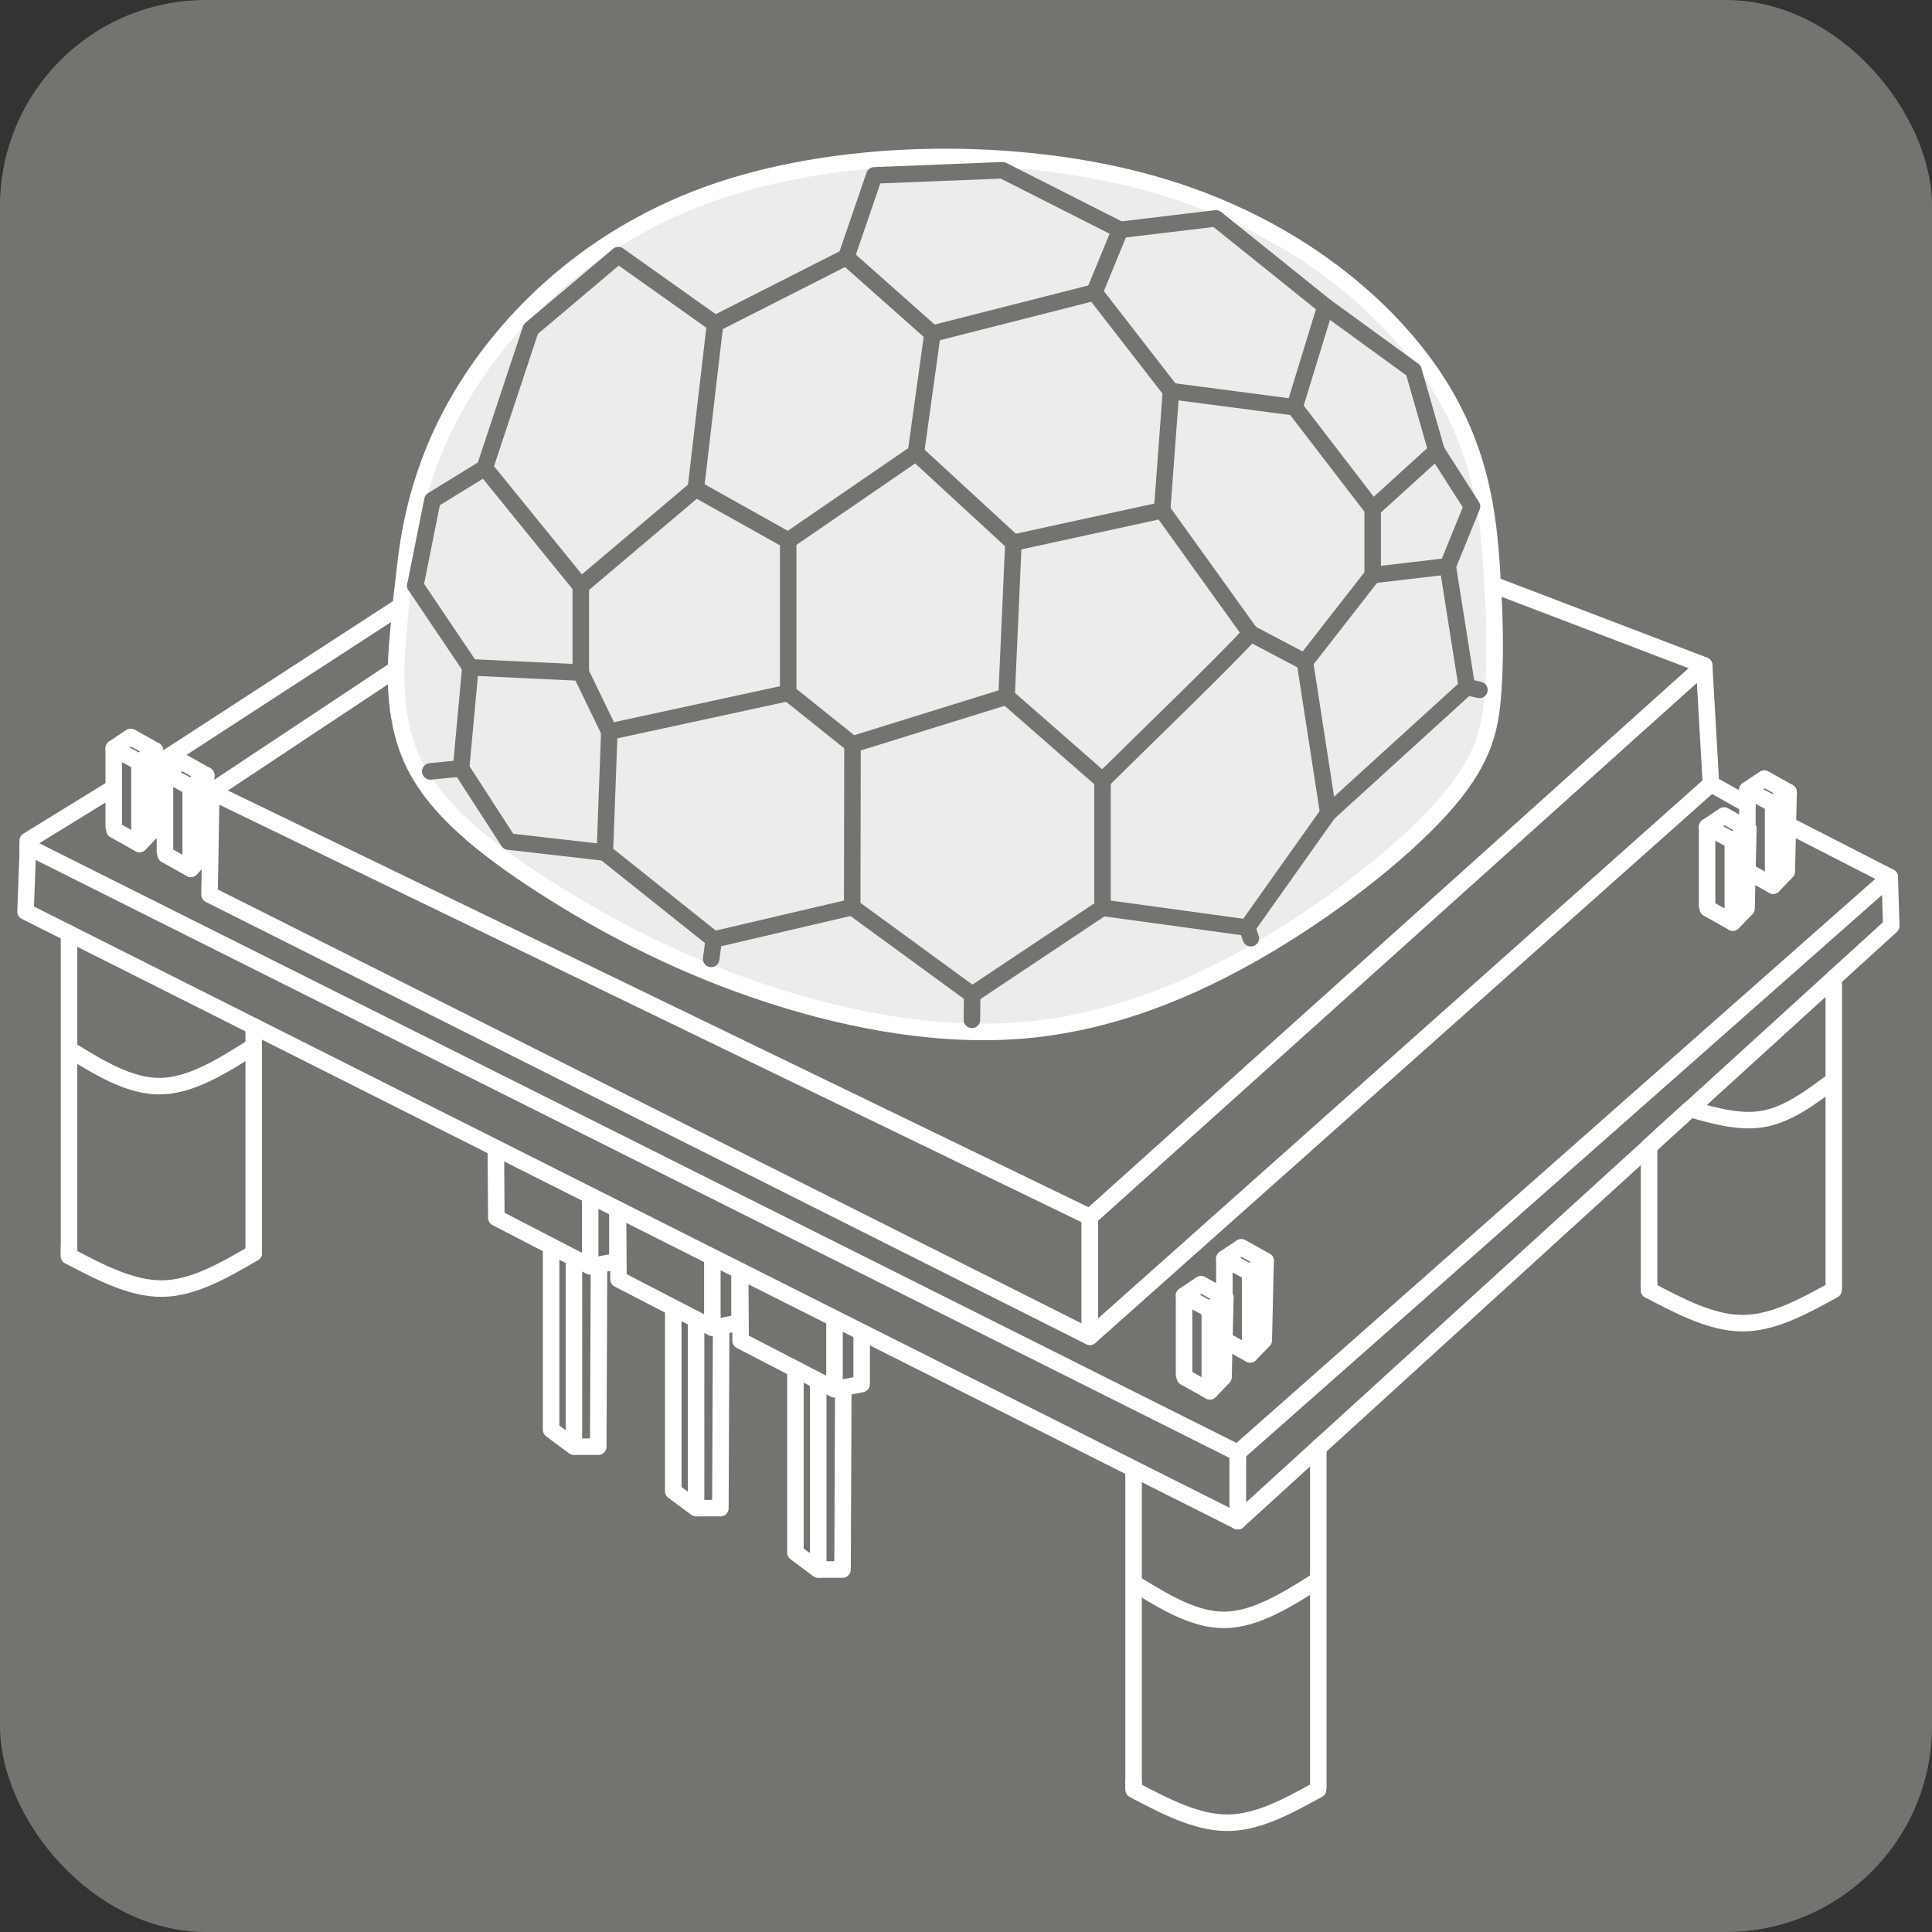 <?xml version="1.0" encoding="UTF-8" standalone="no"?>
<!-- Created with Inkscape (http://www.inkscape.org/) -->

<svg
   xmlns:dc="http://purl.org/dc/elements/1.1/"
   xmlns:cc="http://creativecommons.org/ns#"
   xmlns:rdf="http://www.w3.org/1999/02/22-rdf-syntax-ns#"
   xmlns:svg="http://www.w3.org/2000/svg"
   xmlns="http://www.w3.org/2000/svg"
   xmlns:sodipodi="http://sodipodi.sourceforge.net/DTD/sodipodi-0.dtd"
   xmlns:inkscape="http://www.inkscape.org/namespaces/inkscape"
   width="31px"
   height="31px"
   viewBox="0 0 31 31"
   version="1.1"
   id="SVGRoot"
   sodipodi:docname="disabled.svg"
   inkscape:version="0.92.4 (f8dce91, 2019-08-02)">
  <rect x="0" y="0" width="31" height="31" fill="#333333" stroke="none"/>
  <defs
     id="defs6284">
    <inkscape:path-effect
       effect="bspline"
       id="path-effect5041"
       is_visible="true"
       weight="33.333"
       steps="2"
       helper_size="0"
       apply_no_weight="true"
       apply_with_weight="true"
       only_selected="false" />
    <inkscape:path-effect
       only_selected="false"
       apply_with_weight="true"
       apply_no_weight="true"
       helper_size="0"
       steps="2"
       weight="33.333"
       is_visible="true"
       id="path-effect4925"
       effect="bspline" />
    <inkscape:path-effect
       effect="bspline"
       id="path-effect4921"
       is_visible="true"
       weight="33.333"
       steps="2"
       helper_size="0"
       apply_no_weight="true"
       apply_with_weight="true"
       only_selected="false" />
    <inkscape:path-effect
       effect="bspline"
       id="path-effect4913"
       is_visible="true"
       weight="33.333"
       steps="2"
       helper_size="0"
       apply_no_weight="true"
       apply_with_weight="true"
       only_selected="false" />
    <inkscape:path-effect
       only_selected="false"
       apply_with_weight="true"
       apply_no_weight="true"
       helper_size="0"
       steps="2"
       weight="33.333"
       is_visible="true"
       id="path-effect4909"
       effect="bspline" />
    <inkscape:path-effect
       only_selected="false"
       apply_with_weight="true"
       apply_no_weight="true"
       helper_size="0"
       steps="2"
       weight="33.333"
       is_visible="true"
       id="path-effect4901"
       effect="bspline" />
    <inkscape:path-effect
       effect="bspline"
       id="path-effect4897"
       is_visible="true"
       weight="33.333"
       steps="2"
       helper_size="0"
       apply_no_weight="true"
       apply_with_weight="true"
       only_selected="false" />
    <inkscape:path-effect
       effect="bspline"
       id="path-effect5041-3"
       is_visible="true"
       weight="33.333"
       steps="2"
       helper_size="0"
       apply_no_weight="true"
       apply_with_weight="true"
       only_selected="false" />
    <inkscape:path-effect
       only_selected="false"
       apply_with_weight="true"
       apply_no_weight="true"
       helper_size="0"
       steps="2"
       weight="33.333"
       is_visible="true"
       id="path-effect4925-6"
       effect="bspline" />
    <inkscape:path-effect
       effect="bspline"
       id="path-effect4921-0"
       is_visible="true"
       weight="33.333"
       steps="2"
       helper_size="0"
       apply_no_weight="true"
       apply_with_weight="true"
       only_selected="false" />
    <inkscape:path-effect
       effect="bspline"
       id="path-effect4913-6"
       is_visible="true"
       weight="33.333"
       steps="2"
       helper_size="0"
       apply_no_weight="true"
       apply_with_weight="true"
       only_selected="false" />
    <inkscape:path-effect
       only_selected="false"
       apply_with_weight="true"
       apply_no_weight="true"
       helper_size="0"
       steps="2"
       weight="33.333"
       is_visible="true"
       id="path-effect4909-2"
       effect="bspline" />
    <inkscape:path-effect
       only_selected="false"
       apply_with_weight="true"
       apply_no_weight="true"
       helper_size="0"
       steps="2"
       weight="33.333"
       is_visible="true"
       id="path-effect4901-6"
       effect="bspline" />
    <inkscape:path-effect
       effect="bspline"
       id="path-effect4897-1"
       is_visible="true"
       weight="33.333"
       steps="2"
       helper_size="0"
       apply_no_weight="true"
       apply_with_weight="true"
       only_selected="false" />
    <inkscape:path-effect
       effect="bspline"
       id="path-effect5041-9"
       is_visible="true"
       weight="33.333"
       steps="2"
       helper_size="0"
       apply_no_weight="true"
       apply_with_weight="true"
       only_selected="false" />
    <inkscape:path-effect
       only_selected="false"
       apply_with_weight="true"
       apply_no_weight="true"
       helper_size="0"
       steps="2"
       weight="33.333"
       is_visible="true"
       id="path-effect4925-5"
       effect="bspline" />
    <inkscape:path-effect
       effect="bspline"
       id="path-effect4921-04"
       is_visible="true"
       weight="33.333"
       steps="2"
       helper_size="0"
       apply_no_weight="true"
       apply_with_weight="true"
       only_selected="false" />
    <inkscape:path-effect
       effect="bspline"
       id="path-effect4913-8"
       is_visible="true"
       weight="33.333"
       steps="2"
       helper_size="0"
       apply_no_weight="true"
       apply_with_weight="true"
       only_selected="false" />
    <inkscape:path-effect
       only_selected="false"
       apply_with_weight="true"
       apply_no_weight="true"
       helper_size="0"
       steps="2"
       weight="33.333"
       is_visible="true"
       id="path-effect4909-7"
       effect="bspline" />
    <inkscape:path-effect
       only_selected="false"
       apply_with_weight="true"
       apply_no_weight="true"
       helper_size="0"
       steps="2"
       weight="33.333"
       is_visible="true"
       id="path-effect4901-1"
       effect="bspline" />
    <inkscape:path-effect
       effect="bspline"
       id="path-effect4897-7"
       is_visible="true"
       weight="33.333"
       steps="2"
       helper_size="0"
       apply_no_weight="true"
       apply_with_weight="true"
       only_selected="false" />
  </defs>
  <sodipodi:namedview
     id="base"
     pagecolor="#ffffff"
     bordercolor="#666666"
     borderopacity="1.0"
     inkscape:pageopacity="0.0"
     inkscape:pageshadow="2"
     inkscape:zoom="8.2580645"
     inkscape:cx="2.7519401"
     inkscape:cy="23.24277"
     inkscape:document-units="px"
     inkscape:current-layer="layer1"
     showgrid="false"
     inkscape:window-width="1327"
     inkscape:window-height="713"
     inkscape:window-x="39"
     inkscape:window-y="27"
     inkscape:window-maximized="1"
     inkscape:grid-bbox="true" />
  <g
     inkscape:label="Layer 1"
     inkscape:groupmode="layer"
     id="layer1">
    <rect
       style="opacity:1;fill:#737370;fill-opacity:1;stroke:none;stroke-width:5;stroke-linecap:round;stroke-linejoin:round;stroke-miterlimit:4;stroke-dasharray:none;stroke-dashoffset:0;stroke-opacity:0"
       id="rect4854"
       width="31"
       height="31"
       x="0"
       y="0"
       ry="3.307" />
    <path
       style="fill:none;stroke:#ffffff;stroke-width:0.265px;stroke-linecap:round;stroke-linejoin:round;stroke-opacity:1"
       d="m 0.445,13.586 v 0.083 l -0.035,0.957 19.45,9.782 v -1.097 z"
       id="path4863"
       inkscape:connector-curvature="0"
       sodipodi:nodetypes="cccccc" />
    <path
       style="fill:none;stroke:#ffffff;stroke-width:0.265px;stroke-linecap:butt;stroke-linejoin:round;stroke-opacity:1"
       d="m 19.86,23.311 10.462,-9.237 0.024,0.782 -10.486,9.552 z"
       id="path4865"
       inkscape:connector-curvature="0"
       sodipodi:nodetypes="ccccc" />
    <path
       style="fill:none;stroke:#ffffff;stroke-width:0.265px;stroke-linecap:butt;stroke-linejoin:round;stroke-opacity:1"
       d="m 7.946,18.416 0.01,0.005 0.008,1.119 1.506,0.78 v -1.137"
       id="path4867"
       inkscape:connector-curvature="0"
       sodipodi:nodetypes="ccccc" />
    <path
       style="fill:none;stroke:#ffffff;stroke-width:0.265px;stroke-linecap:butt;stroke-linejoin:round;stroke-opacity:1"
       d="m 9.209,20.184 v 3.029 l -0.366,-0.272 v -2.947"
       id="path4869"
       inkscape:connector-curvature="0" />
    <path
       style="fill:none;stroke:#ffffff;stroke-width:0.265px;stroke-linecap:butt;stroke-linejoin:round;stroke-opacity:1"
       d="m 9.209,23.213 h 0.39 l 0.012,-2.882"
       id="path4871"
       inkscape:connector-curvature="0"
       sodipodi:nodetypes="ccc" />
    <path
       style="fill:none;stroke:#ffffff;stroke-width:0.265px;stroke-linecap:butt;stroke-linejoin:round;stroke-opacity:1"
       d="m 9.47,20.319 0.436,-0.083 v -0.835"
       id="path4873"
       inkscape:connector-curvature="0" />
    <path
       sodipodi:nodetypes="ccccc"
       inkscape:connector-curvature="0"
       id="path4875"
       d="m 9.906,19.402 0.01,0.005 0.008,1.119 1.506,0.78 v -1.137"
       style="fill:none;stroke:#ffffff;stroke-width:0.265px;stroke-linecap:butt;stroke-linejoin:round;stroke-opacity:1" />
    <path
       inkscape:connector-curvature="0"
       id="path4877"
       d="m 11.169,21.17 v 3.029 l -0.366,-0.272 v -2.947"
       style="fill:none;stroke:#ffffff;stroke-width:0.265px;stroke-linecap:butt;stroke-linejoin:round;stroke-opacity:1" />
    <path
       sodipodi:nodetypes="ccc"
       inkscape:connector-curvature="0"
       id="path4879"
       d="m 11.169,24.199 h 0.39 l 0.012,-2.882"
       style="fill:none;stroke:#ffffff;stroke-width:0.265px;stroke-linecap:butt;stroke-linejoin:round;stroke-opacity:1" />
    <path
       inkscape:connector-curvature="0"
       id="path4881"
       d="m 11.43,21.305 0.436,-0.083 v -0.835"
       style="fill:none;stroke:#ffffff;stroke-width:0.265px;stroke-linecap:butt;stroke-linejoin:round;stroke-opacity:1" />
    <path
       style="fill:none;stroke:#ffffff;stroke-width:0.265px;stroke-linecap:butt;stroke-linejoin:round;stroke-opacity:1"
       d="m 11.866,20.388 0.01,0.005 0.008,1.119 1.506,0.78 v -1.137"
       id="path4883"
       inkscape:connector-curvature="0"
       sodipodi:nodetypes="ccccc" />
    <path
       style="fill:none;stroke:#ffffff;stroke-width:0.265px;stroke-linecap:butt;stroke-linejoin:round;stroke-opacity:1"
       d="m 13.129,22.156 v 3.029 l -0.366,-0.272 v -2.947"
       id="path4885"
       inkscape:connector-curvature="0" />
    <path
       style="fill:none;stroke:#ffffff;stroke-width:0.265px;stroke-linecap:butt;stroke-linejoin:round;stroke-opacity:1"
       d="m 13.129,25.184 h 0.39 l 0.012,-2.882"
       id="path4887"
       inkscape:connector-curvature="0"
       sodipodi:nodetypes="ccc" />
    <path
       style="fill:none;stroke:#ffffff;stroke-width:0.265px;stroke-linecap:butt;stroke-linejoin:round;stroke-opacity:1"
       d="m 13.39,22.291 0.436,-0.083 v -0.835"
       id="path4889"
       inkscape:connector-curvature="0" />
    <path
       style="fill:none;stroke:#ffffff;stroke-width:0.265px;stroke-linecap:round;stroke-linejoin:round;stroke-opacity:1"
       d="m 1.108,14.977 v 5.177"
       id="path4891"
       inkscape:connector-curvature="0" />
    <path
       style="fill:none;stroke:#ffffff;stroke-width:0.265px;stroke-linecap:round;stroke-linejoin:round;stroke-opacity:1"
       d="m 4.071,16.467 v 3.639"
       id="path4893"
       inkscape:connector-curvature="0" />
    <path
       style="fill:none;stroke:#ffffff;stroke-width:0.265px;stroke-linecap:round;stroke-linejoin:round;stroke-opacity:1"
       d="m -202.7,156.493 c 0,0 0,0.148 0,0.148 0.504,0.265 1.009,0.53 1.503,0.522 0.494,-0.008 0.978,-0.289 1.461,-0.569"
       id="path4895"
       inkscape:connector-curvature="0"
       inkscape:path-effect="#path-effect4897"
       inkscape:original-d="m -202.69998,156.49325 v 0.14765 c 0,0 1.0089,0.52986 1.51295,0.79519 0.48382,-0.28108 0.96737,-0.56189 1.45065,-0.84244"
       sodipodi:nodetypes="cccc"
       transform="translate(203.808,-136.487)" />
    <path
       sodipodi:nodetypes="cccc"
       inkscape:original-d="m -202.64832,156.53459 v 0 c 0,0 0.97446,0.60074 1.46129,0.9015 0.50104,-0.31651 1.00181,-0.63277 1.50231,-0.94875"
       inkscape:path-effect="#path-effect4901"
       inkscape:connector-curvature="0"
       id="path4899"
       d="m -202.648,156.535 c 0,0 0,0 0,0 0.487,0.3 0.974,0.601 1.468,0.593 0.494,-0.008 0.995,-0.324 1.495,-0.64"
       style="fill:none;stroke:#ffffff;stroke-width:0.265px;stroke-linecap:butt;stroke-linejoin:round;stroke-opacity:1"
       transform="translate(203.756,-139.7)" />
    <path
       inkscape:connector-curvature="0"
       id="path4903"
       d="m 18.189,23.541 v 5.177"
       style="fill:none;stroke:#ffffff;stroke-width:0.265px;stroke-linecap:butt;stroke-linejoin:round;stroke-opacity:1" />
    <path
       inkscape:connector-curvature="0"
       id="path4905"
       d="m 21.153,23.229 v 5.441"
       style="fill:none;stroke:#ffffff;stroke-width:0.265;stroke-linecap:round;stroke-linejoin:round;stroke-miterlimit:4;stroke-dasharray:none;stroke-opacity:1" />
    <path
       sodipodi:nodetypes="cccc"
       inkscape:original-d="m -202.69998,156.52278 -4e-5,0.11812 c 0,0 1.0089,0.52986 1.51295,0.79519 0.48294,-0.2664 0.96562,-0.53254 1.44802,-0.79841"
       inkscape:path-effect="#path-effect4909"
       inkscape:connector-curvature="0"
       id="path4907"
       d="m -202.7,156.523 c 0,0 -4e-5,0.118 -4e-5,0.118 0.504,0.265 1.009,0.53 1.502,0.53 0.494,-6.5e-4 0.976,-0.267 1.459,-0.533"
       style="fill:none;stroke:#ffffff;stroke-width:0.265px;stroke-linecap:round;stroke-linejoin:round;stroke-opacity:1"
       transform="translate(220.889,-127.924)" />
    <path
       transform="translate(220.838,-131.136)"
       style="fill:none;stroke:#ffffff;stroke-width:0.265px;stroke-linecap:butt;stroke-linejoin:round;stroke-opacity:1"
       d="m -202.648,156.535 c 0,0 0,0 0,0 0.487,0.3 0.974,0.601 1.468,0.593 0.494,-0.008 0.995,-0.324 1.495,-0.64"
       id="path4911"
       inkscape:connector-curvature="0"
       inkscape:path-effect="#path-effect4913"
       inkscape:original-d="m -202.64832,156.53459 v 0 c 0,0 0.97446,0.60074 1.46129,0.9015 0.50104,-0.31651 1.00181,-0.63277 1.50231,-0.94875"
       sodipodi:nodetypes="cccc" />
    <path
       style="fill:none;stroke:#ffffff;stroke-width:0.265;stroke-linecap:round;stroke-linejoin:round;stroke-miterlimit:4;stroke-dasharray:none;stroke-opacity:1"
       d="m 26.46,18.394 v 2.307"
       id="path4915"
       inkscape:connector-curvature="0" />
    <path
       style="fill:none;stroke:#ffffff;stroke-width:0.265;stroke-linecap:round;stroke-linejoin:round;stroke-miterlimit:4;stroke-dasharray:none;stroke-opacity:1"
       d="m 29.424,15.694 v 4.96"
       id="path4917"
       inkscape:connector-curvature="0" />
    <path
       transform="translate(229.16,-135.94)"
       style="fill:none;stroke:#ffffff;stroke-width:0.265px;stroke-linecap:round;stroke-linejoin:round;stroke-opacity:1"
       d="m -202.7,156.523 c 0,0 -4e-5,0.118 -4e-5,0.118 0.504,0.265 1.009,0.53 1.502,0.53 0.494,-6.5e-4 0.976,-0.267 1.459,-0.533"
       id="path4919"
       inkscape:connector-curvature="0"
       inkscape:path-effect="#path-effect4921"
       inkscape:original-d="m -202.69998,156.52278 -4e-5,0.11812 c 0,0 1.0089,0.52986 1.51295,0.79519 0.48294,-0.2664 0.96562,-0.53254 1.44802,-0.79841"
       sodipodi:nodetypes="cccc" />
    <path
       sodipodi:nodetypes="cccc"
       inkscape:original-d="m -202.64832,157.54637 0.65735,-0.59892 c 0,0 0.8202,0.23084 1.2299,0.34665 0.35905,-0.26918 0.71784,-0.53811 1.07635,-0.80676"
       inkscape:path-effect="#path-effect4925"
       inkscape:connector-curvature="0"
       id="path4923"
       d="m -202.648,157.546 c 0,0 0.657,-0.599 0.657,-0.599 0.41,0.116 0.82,0.231 1.205,0.154 0.384,-0.077 0.743,-0.346 1.102,-0.614"
       style="fill:none;stroke:#ffffff;stroke-width:0.265px;stroke-linecap:butt;stroke-linejoin:round;stroke-opacity:1"
       transform="translate(229.108,-139.153)" />
    <path
       style="fill:none;stroke:#ffffff;stroke-width:0.265px;stroke-linecap:round;stroke-linejoin:round;stroke-opacity:1"
       d="m 1.837,13.318 -0.012,-0.047 v -1.264 l 0.413,0.224 -3e-5,1.311 z"
       id="path4927"
       inkscape:connector-curvature="0"
       sodipodi:nodetypes="cccccc" />
    <path
       style="fill:none;stroke:#ffffff;stroke-width:0.265px;stroke-linecap:round;stroke-linejoin:round;stroke-opacity:1"
       d="m 2.239,12.231 0.248,-0.189 -0.39,-0.218 -0.272,0.183"
       id="path4929"
       inkscape:connector-curvature="0"
       sodipodi:nodetypes="cccc" />
    <path
       style="fill:none;stroke:#ffffff;stroke-width:0.265px;stroke-linecap:round;stroke-linejoin:round;stroke-opacity:1"
       d="m 2.239,13.542 0.219,-0.227 0.029,-1.273"
       id="path4931"
       inkscape:connector-curvature="0"
       sodipodi:nodetypes="ccc" />
    <path
       style="fill:none;stroke:#ffffff;stroke-width:0.265px;stroke-linecap:round;stroke-linejoin:round;stroke-opacity:1"
       d="m 2.659,13.716 -0.012,-0.047 v -1.264 l 0.413,0.224 -3e-5,1.311 z"
       id="path4927-7"
       inkscape:connector-curvature="0"
       sodipodi:nodetypes="cccccc" />
    <path
       style="fill:none;stroke:#ffffff;stroke-width:0.265px;stroke-linecap:round;stroke-linejoin:round;stroke-opacity:1"
       d="m 3.061,12.629 0.248,-0.189 -0.39,-0.218 -0.272,0.183"
       id="path4929-5"
       inkscape:connector-curvature="0"
       sodipodi:nodetypes="cccc" />
    <path
       style="fill:none;stroke:#ffffff;stroke-width:0.265px;stroke-linecap:round;stroke-linejoin:round;stroke-opacity:1"
       d="m 3.061,13.94 0.219,-0.227 0.029,-1.273"
       id="path4931-3"
       inkscape:connector-curvature="0"
       sodipodi:nodetypes="ccc" />
    <path
       style="fill:none;stroke:#ffffff;stroke-width:0.265px;stroke-linecap:round;stroke-linejoin:round;stroke-opacity:1"
       d="m 19.011,22.099 -0.012,-0.047 v -1.264 l 0.413,0.224 -3e-5,1.311 z"
       id="path4927-5"
       inkscape:connector-curvature="0"
       sodipodi:nodetypes="cccccc" />
    <path
       style="fill:none;stroke:#ffffff;stroke-width:0.265px;stroke-linecap:round;stroke-linejoin:round;stroke-opacity:1"
       d="m 19.413,21.012 0.248,-0.189 -0.39,-0.218 -0.272,0.183"
       id="path4929-6"
       inkscape:connector-curvature="0"
       sodipodi:nodetypes="cccc" />
    <path
       style="fill:none;stroke:#ffffff;stroke-width:0.265px;stroke-linecap:round;stroke-linejoin:round;stroke-opacity:1"
       d="m 19.413,22.323 0.219,-0.227 0.029,-1.273"
       id="path4931-2"
       inkscape:connector-curvature="0"
       sodipodi:nodetypes="ccc" />
    <path
       sodipodi:nodetypes="cccccc"
       inkscape:connector-curvature="0"
       id="path4975"
       d="m 19.658,21.507 -0.012,-0.047 v -1.264 l 0.413,0.224 -3e-5,1.311 z"
       style="fill:none;stroke:#ffffff;stroke-width:0.265px;stroke-linecap:round;stroke-linejoin:round;stroke-opacity:1" />
    <path
       sodipodi:nodetypes="cccc"
       inkscape:connector-curvature="0"
       id="path4977"
       d="m 20.059,20.42 0.248,-0.189 -0.39,-0.218 -0.272,0.183"
       style="fill:none;stroke:#ffffff;stroke-width:0.265px;stroke-linecap:round;stroke-linejoin:round;stroke-opacity:1" />
    <path
       sodipodi:nodetypes="ccc"
       inkscape:connector-curvature="0"
       id="path4979"
       d="m 20.059,21.731 0.219,-0.227 0.029,-1.273"
       style="fill:none;stroke:#ffffff;stroke-width:0.265px;stroke-linecap:round;stroke-linejoin:round;stroke-opacity:1" />
    <path
       style="fill:none;stroke:#ffffff;stroke-width:0.265px;stroke-linecap:round;stroke-linejoin:round;stroke-opacity:1"
       d="m 27.403,14.578 -0.012,-0.047 v -1.264 l 0.413,0.224 -2.9e-5,1.311 z"
       id="path4927-5-9"
       inkscape:connector-curvature="0"
       sodipodi:nodetypes="cccccc" />
    <path
       style="fill:none;stroke:#ffffff;stroke-width:0.265px;stroke-linecap:round;stroke-linejoin:round;stroke-opacity:1"
       d="m 27.805,13.492 0.248,-0.189 -0.39,-0.218 -0.272,0.183"
       id="path4929-6-1"
       inkscape:connector-curvature="0"
       sodipodi:nodetypes="cccc" />
    <path
       style="fill:none;stroke:#ffffff;stroke-width:0.265px;stroke-linecap:round;stroke-linejoin:round;stroke-opacity:1"
       d="m 27.805,14.803 0.219,-0.227 0.029,-1.273"
       id="path4931-2-2"
       inkscape:connector-curvature="0"
       sodipodi:nodetypes="ccc" />
    <path
       sodipodi:nodetypes="cccccc"
       inkscape:connector-curvature="0"
       id="path4975-7"
       d="m 28.05,13.986 -0.012,-0.047 v -1.264 l 0.413,0.224 -2.9e-5,1.311 z"
       style="fill:none;stroke:#ffffff;stroke-width:0.265px;stroke-linecap:round;stroke-linejoin:round;stroke-opacity:1" />
    <path
       sodipodi:nodetypes="cccc"
       inkscape:connector-curvature="0"
       id="path4977-0"
       d="m 28.451,12.9 0.248,-0.189 -0.39,-0.218 -0.272,0.183"
       style="fill:none;stroke:#ffffff;stroke-width:0.265px;stroke-linecap:round;stroke-linejoin:round;stroke-opacity:1" />
    <path
       sodipodi:nodetypes="ccc"
       inkscape:connector-curvature="0"
       id="path4979-9"
       d="m 28.451,14.211 0.219,-0.227 0.029,-1.273"
       style="fill:none;stroke:#ffffff;stroke-width:0.265px;stroke-linecap:round;stroke-linejoin:round;stroke-opacity:1" />
    <path
       style="fill:none;stroke:#ffffff;stroke-width:0.265px;stroke-linecap:round;stroke-linejoin:round;stroke-opacity:1"
       d="m 0.445,13.669 v -0.18 L 1.826,12.639"
       id="path5011"
       inkscape:connector-curvature="0"
       sodipodi:nodetypes="ccc" />
    <path
       style="fill:none;stroke:#ffffff;stroke-width:0.265px;stroke-linecap:round;stroke-linejoin:round;stroke-opacity:1"
       d="M 2.481,12.287 6.429,9.723"
       id="path5013"
       inkscape:connector-curvature="0" />
    <path
       style="fill:none;stroke:#ffffff;stroke-width:0.265px;stroke-linecap:round;stroke-linejoin:round;stroke-opacity:1"
       d="m 30.322,14.073 -1.635,-0.838"
       id="path5025"
       inkscape:connector-curvature="0" />
    <path
       style="fill:none;stroke:#ffffff;stroke-width:0.265px;stroke-linecap:round;stroke-linejoin:round;stroke-opacity:1"
       d="m 28.038,12.905 v 0 l -0.585,-0.326"
       id="path5027"
       inkscape:connector-curvature="0"
       sodipodi:nodetypes="ccc" />
    <path
       style="fill:none;stroke:#ffffff;stroke-width:0.265px;stroke-linecap:round;stroke-linejoin:round;stroke-opacity:1"
       d="m 27.453,12.579 -9.965,8.87 v -1.921 l 9.856,-8.853 z"
       id="path5029"
       inkscape:connector-curvature="0" />
    <path
       style="fill:none;stroke:#ffffff;stroke-width:0.265px;stroke-linecap:round;stroke-linejoin:round;stroke-opacity:1"
       d="m 17.487,21.449 v 0 l -14.125,-7.095 0.028,-1.652 14.097,6.826 z"
       id="path5031"
       inkscape:connector-curvature="0"
       sodipodi:nodetypes="cccccc" />
    <path
       style="fill:none;stroke:#ffffff;stroke-width:0.265px;stroke-linecap:round;stroke-linejoin:round;stroke-opacity:1"
       d="m 3.39,12.702 v 0 l 2.956,-1.961"
       id="path5033"
       inkscape:connector-curvature="0" />
    <path
       style="fill:none;stroke:#ffffff;stroke-width:0.265px;stroke-linecap:round;stroke-linejoin:round;stroke-opacity:1"
       d="m 27.343,10.675 v 0 L 23.986,9.393"
       id="path5035"
       inkscape:connector-curvature="0" />
    <path
       style="fill:#ebeded;fill-opacity:1;stroke:#ffffff;stroke-width:0.265px;stroke-linecap:butt;stroke-linejoin:miter;stroke-opacity:1"
       d="m -197.316,145.67 c 0.062,-0.54 0.187,-1.619 0.917,-2.841 0.73,-1.222 2.063,-2.587 4.122,-3.281 2.059,-0.694 4.843,-0.716 6.987,-0.103 2.144,0.612 3.647,1.86 4.452,3.038 0.805,1.178 0.91,2.288 0.966,3.134 0.056,0.846 0.061,1.429 0.022,1.972 -0.039,0.542 -0.122,1.043 -0.722,1.748 -0.599,0.705 -1.715,1.614 -2.931,2.333 -1.217,0.719 -2.533,1.246 -3.949,1.354 -1.416,0.108 -2.931,-0.204 -4.249,-0.658 -1.317,-0.454 -2.436,-1.05 -3.389,-1.662 -0.952,-0.613 -1.737,-1.242 -2.091,-1.994 -0.354,-0.752 -0.276,-1.626 -0.237,-2.063 0.039,-0.437 0.039,-0.437 0.101,-0.977 z"
       id="path5039"
       inkscape:connector-curvature="0"
       inkscape:path-effect="#path-effect5041"
       inkscape:original-d="m -197.37854,146.20987 c 0.12523,-1.07953 0.2502,-2.15878 0.3749,-3.23778 1.33415,-1.36541 2.66802,-2.73055 4.00164,-4.09542 2.78432,-0.0225 5.56837,-0.0448 8.35217,-0.0668 1.50347,1.24684 3.00705,2.49425 4.51017,3.74177 0.1061,1.10932 0.21193,2.21892 0.31749,3.32877 0.006,0.58296 0.0113,1.16597 0.0166,1.74935 -0.0833,0.5011 -0.16678,1.002 -0.25056,1.50339 -1.11534,0.90912 -2.23061,1.81823 -3.34683,2.72816 -1.31701,0.52732 -2.63324,1.05449 -3.95059,1.58226 -1.51531,-0.31236 -3.03039,-0.62436 -4.54596,-0.93614 -1.1191,-0.59612 -2.23797,-1.19172 -3.35756,-1.7873 -0.78495,-0.62956 -1.56996,-1.2587 -2.35533,-1.88766 0.0782,-0.87438 0.15617,-1.74865 0.23386,-2.62258 z"
       sodipodi:nodetypes="cccccccccccccc"
       transform="translate(203.808,-136.487)" />
    <path
       style="fill:none;stroke:#737370;stroke-width:0.265;stroke-linecap:round;stroke-linejoin:round;stroke-miterlimit:4;stroke-dasharray:none;stroke-opacity:1"
       d="m 13.679,11.944 2.472,-0.768 0.11,-2.468 -1.565,-1.441 -2.049,1.406 v 2.445 z"
       id="path5043"
       inkscape:connector-curvature="0"
       sodipodi:nodetypes="ccccccc" />
    <path
       style="fill:none;stroke:#737370;stroke-width:0.265px;stroke-linecap:round;stroke-linejoin:miter;stroke-opacity:1"
       d="m 16.261,8.708 2.386,-0.52 1.417,1.973 c -0.406,0.45 -1.65,1.646 -2.374,2.362 l -1.539,-1.347"
       id="path5045"
       inkscape:connector-curvature="0"
       sodipodi:nodetypes="ccccc" />
    <path
       style="fill:none;stroke:#737370;stroke-width:0.265px;stroke-linecap:round;stroke-linejoin:round;stroke-opacity:1"
       d="m 12.646,11.118 v 0 L 9.777,11.74 9.319,10.792 V 9.405 l 1.846,-1.562 1.481,0.829"
       id="path5047"
       inkscape:connector-curvature="0"
       sodipodi:nodetypes="ccccccc" />
    <path
       style="fill:none;stroke:#737370;stroke-width:0.265px;stroke-linecap:round;stroke-linejoin:round;stroke-opacity:1"
       d="m 18.647,8.188 v 0 l 0.142,-1.913 1.984,0.26 1.252,1.63 v 1.063 l -1.087,1.394 -0.874,-0.461"
       id="path5049"
       inkscape:connector-curvature="0" />
    <path
       style="fill:none;stroke:#737370;stroke-width:0.265px;stroke-linecap:butt;stroke-linejoin:miter;stroke-opacity:1"
       d="m 17.69,12.523 v 2.043 l -2.091,1.394 -1.925,-1.406 0.005,-2.611"
       id="path5051"
       inkscape:connector-curvature="0"
       sodipodi:nodetypes="ccccc" />
    <path
       style="fill:none;stroke:#737370;stroke-width:0.265px;stroke-linecap:butt;stroke-linejoin:miter;stroke-opacity:1"
       d="m 20.938,10.622 0.375,2.425 -1.303,1.837 -2.32,-0.318"
       id="path5053"
       inkscape:connector-curvature="0" />
    <path
       style="fill:none;stroke:#737370;stroke-width:0.265px;stroke-linecap:round;stroke-linejoin:round;stroke-opacity:1"
       d="m 9.777,11.74 -0.072,1.941 1.748,1.394 2.221,-0.52"
       id="path5055"
       inkscape:connector-curvature="0" />
    <path
       style="fill:none;stroke:#737370;stroke-width:0.265px;stroke-linecap:round;stroke-linejoin:round;stroke-opacity:1"
       d="m 9.319,10.792 v 0 l -1.771,-0.084 -0.15,1.62 0.76,1.175 1.547,0.177"
       id="path5057"
       inkscape:connector-curvature="0" />
    <path
       style="fill:none;stroke:#737370;stroke-width:0.265px;stroke-linecap:round;stroke-linejoin:round;stroke-opacity:1"
       d="m 14.696,7.267 0.266,-1.914 2.599,-0.661 1.228,1.583"
       id="path5059"
       inkscape:connector-curvature="0" />
    <path
       style="fill:none;stroke:#737370;stroke-width:0.265px;stroke-linecap:round;stroke-linejoin:round;stroke-opacity:1"
       d="m 11.165,7.843 0.309,-2.648 2.105,-1.069 1.383,1.227"
       id="path5061"
       inkscape:connector-curvature="0" />
    <path
       style="fill:none;stroke:#737370;stroke-width:0.265px;stroke-linecap:round;stroke-linejoin:round;stroke-opacity:1"
       d="m 22.025,9.228 1.205,-0.142 0.307,1.937 -2.224,2.024"
       id="path5063"
       inkscape:connector-curvature="0"
       sodipodi:nodetypes="cccc" />
    <path
       style="fill:none;stroke:#737370;stroke-width:0.265px;stroke-linecap:round;stroke-linejoin:round;stroke-opacity:1"
       d="m 7.548,10.708 v 0 L 6.663,9.395"
       id="path5065"
       inkscape:connector-curvature="0"
       sodipodi:nodetypes="ccc" />
    <path
       style="fill:none;stroke:#737370;stroke-width:0.265px;stroke-linecap:round;stroke-linejoin:round;stroke-opacity:1"
       d="m 7.398,12.329 v 0 l -0.494,0.049"
       id="path5067"
       inkscape:connector-curvature="0"
       sodipodi:nodetypes="ccc" />
    <path
       style="fill:none;stroke:#737370;stroke-width:0.265px;stroke-linecap:round;stroke-linejoin:round;stroke-opacity:1"
       d="m 11.453,15.075 v 0 l -0.042,0.311"
       id="path5069"
       inkscape:connector-curvature="0"
       sodipodi:nodetypes="ccc" />
    <path
       style="fill:none;stroke:#737370;stroke-width:0.265px;stroke-linecap:round;stroke-linejoin:round;stroke-opacity:1"
       d="m 15.599,15.961 -0.004,0.403"
       id="path5071"
       inkscape:connector-curvature="0"
       sodipodi:nodetypes="cc" />
    <path
       style="fill:none;stroke:#737370;stroke-width:0.265px;stroke-linecap:round;stroke-linejoin:round;stroke-opacity:1"
       d="m 20.01,14.884 v 0 l 0.06,0.17"
       id="path5073"
       inkscape:connector-curvature="0"
       sodipodi:nodetypes="ccc" />
    <path
       style="fill:none;stroke:#737370;stroke-width:0.265px;stroke-linecap:round;stroke-linejoin:round;stroke-opacity:1"
       d="m 23.537,11.023 v 0 l 0.201,0.047"
       id="path5075"
       inkscape:connector-curvature="0"
       sodipodi:nodetypes="ccc" />
    <path
       style="fill:none;stroke:#737370;stroke-width:0.265px;stroke-linecap:round;stroke-linejoin:round;stroke-opacity:1"
       d="m 17.56,4.692 0.413,-1.004 1.537,-0.184 1.758,1.412 -0.496,1.618"
       id="path5077"
       inkscape:connector-curvature="0"
       sodipodi:nodetypes="ccccc" />
    <path
       style="fill:none;stroke:#737370;stroke-width:0.265px;stroke-linecap:round;stroke-linejoin:round;stroke-opacity:1"
       d="m 13.579,4.127 0.45,-1.313 2.058,-0.082 1.887,0.956"
       id="path5079"
       inkscape:connector-curvature="0"
       sodipodi:nodetypes="cccc" />
    <path
       style="fill:none;stroke:#737370;stroke-width:0.265px;stroke-linecap:round;stroke-linejoin:round;stroke-opacity:1"
       d="m 22.025,8.165 1.025,-0.931 -0.37,-1.291 -1.411,-1.026"
       id="path5081"
       inkscape:connector-curvature="0"
       sodipodi:nodetypes="cccc" />
    <path
       style="fill:none;stroke:#737370;stroke-width:0.265px;stroke-linecap:round;stroke-linejoin:round;stroke-opacity:1"
       d="m 23.05,7.234 v 0 l 0.569,0.892 -0.39,0.96"
       id="path5083"
       inkscape:connector-curvature="0"
       sodipodi:nodetypes="cccc" />
    <path
       style="fill:none;stroke:#737370;stroke-width:0.265px;stroke-linecap:round;stroke-linejoin:round;stroke-opacity:1"
       d="m 11.474,5.196 -1.553,-1.102 -1.404,1.186 -0.739,2.228 1.541,1.897"
       id="path5085"
       inkscape:connector-curvature="0"
       sodipodi:nodetypes="ccccc" />
    <path
       style="fill:none;stroke:#737370;stroke-width:0.265px;stroke-linecap:round;stroke-linejoin:round;stroke-opacity:1"
       d="m 7.778,7.508 v 0 l -0.839,0.516 -0.275,1.372"
       id="path5087"
       inkscape:connector-curvature="0"
       sodipodi:nodetypes="cccc" />
  </g>
</svg>
